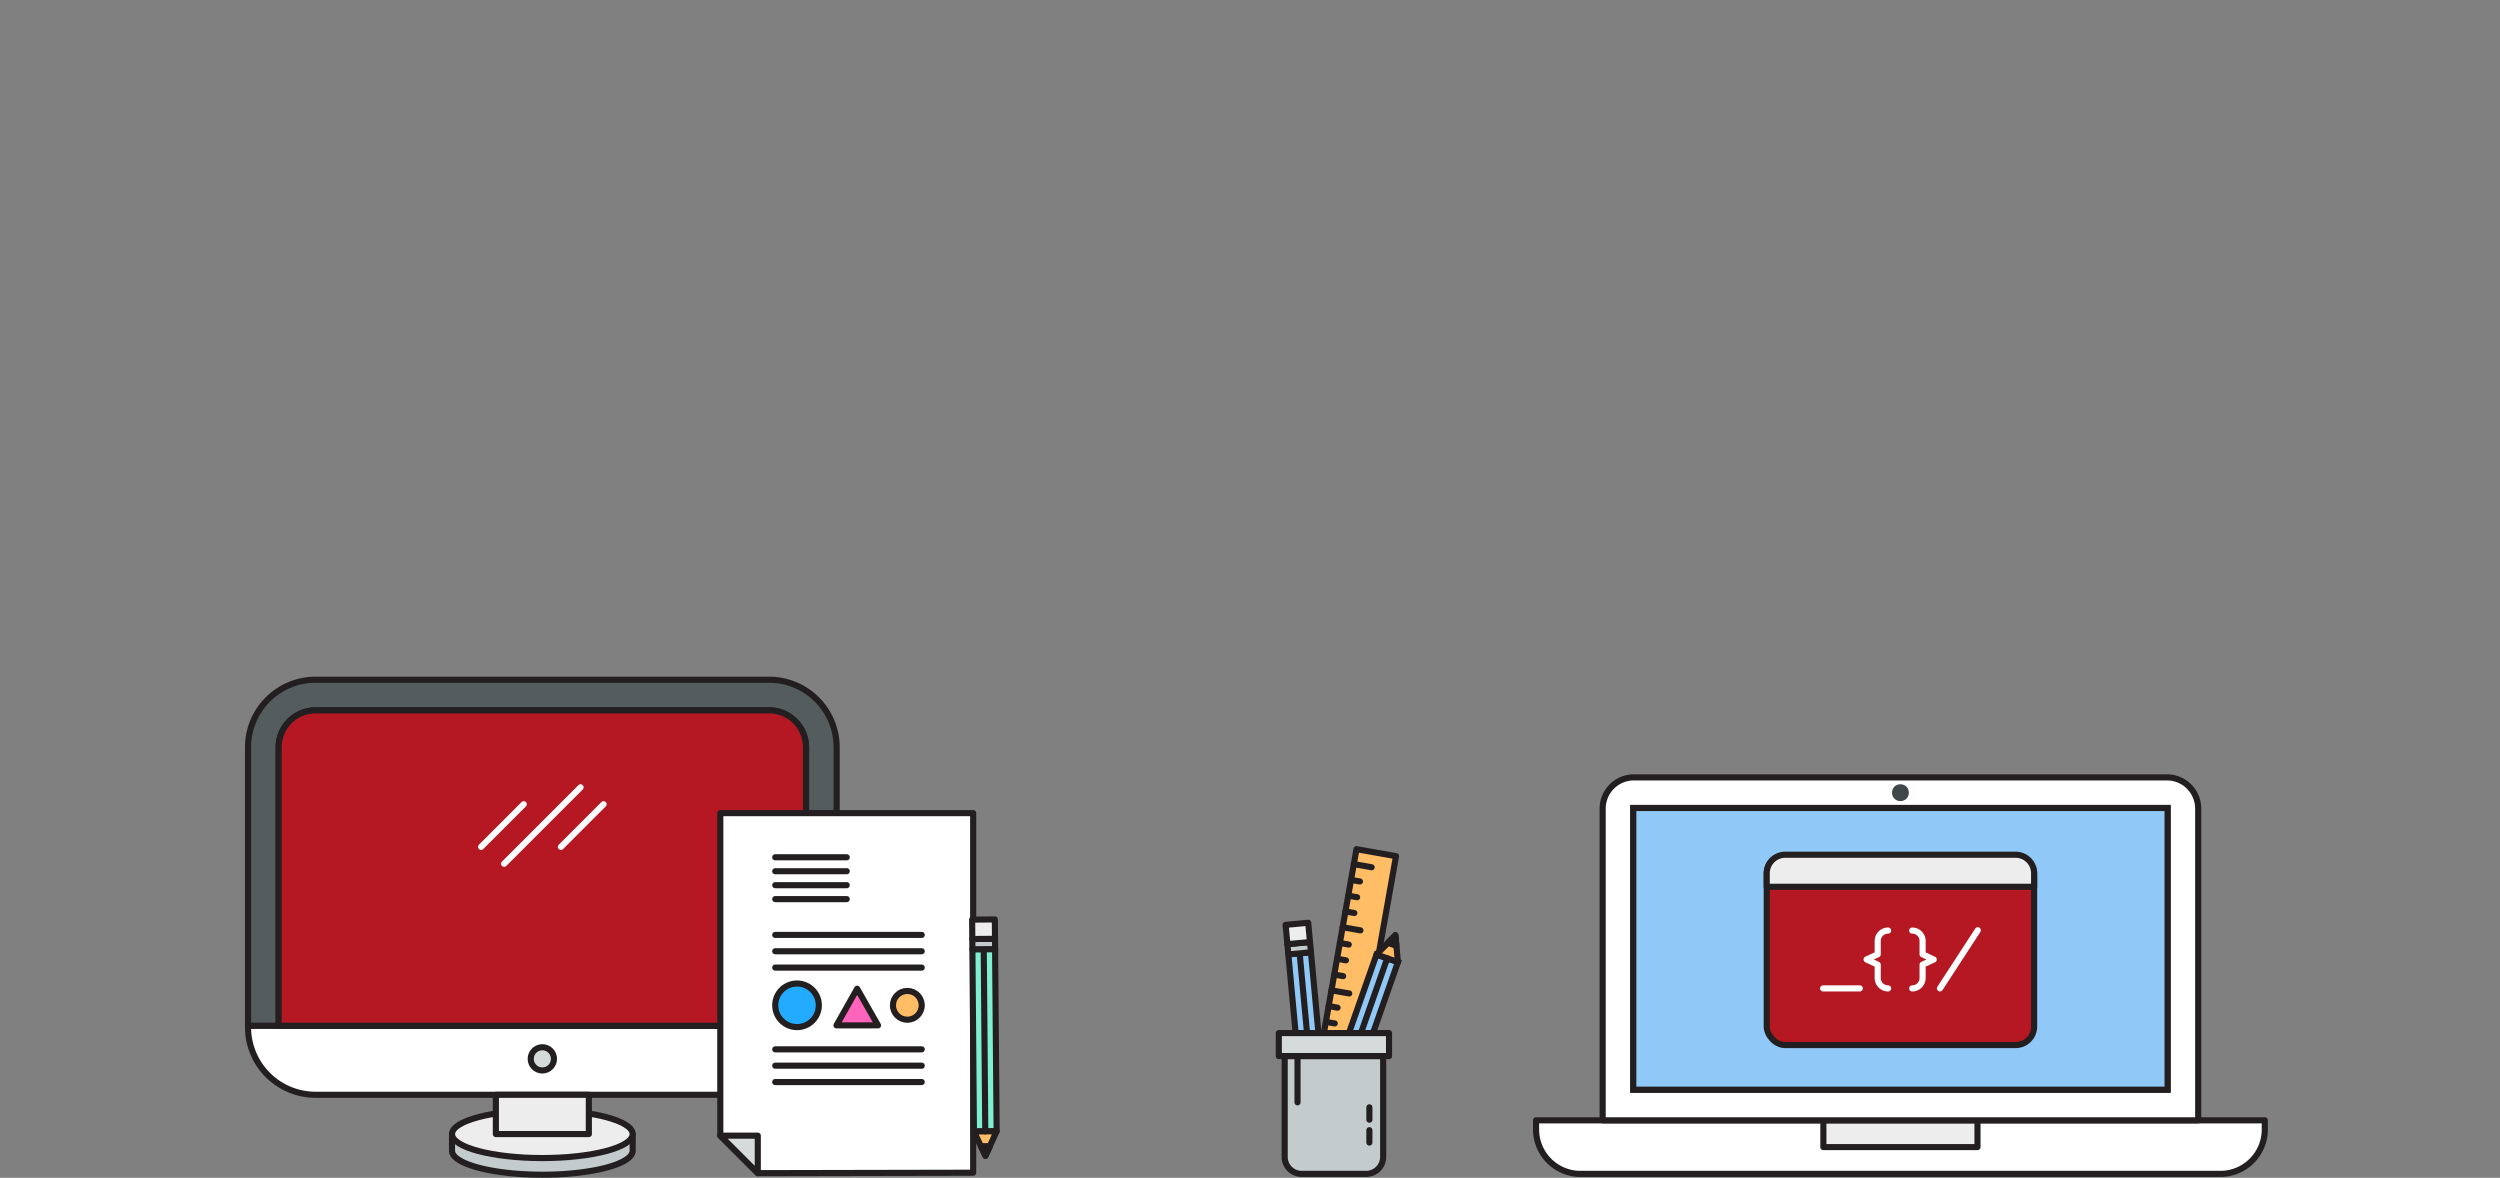 <svg id="Layer_1" data-name="Layer 1" xmlns="http://www.w3.org/2000/svg" viewBox="0 0 816.486 384.653"><rect x="0" y="0" width="816.486" height="384.653" fill="#808080" stroke="none"/><defs><style>.cls-1{fill:#fff;}.cls-1,.cls-10,.cls-11,.cls-12,.cls-13,.cls-14,.cls-15,.cls-16,.cls-2,.cls-3,.cls-4,.cls-7,.cls-8,.cls-9{stroke:#231f20;}.cls-1,.cls-10,.cls-11,.cls-12,.cls-13,.cls-14,.cls-15,.cls-16,.cls-2,.cls-5,.cls-6,.cls-7,.cls-8,.cls-9{stroke-linecap:round;stroke-linejoin:round;}.cls-1,.cls-10,.cls-11,.cls-12,.cls-13,.cls-14,.cls-15,.cls-16,.cls-2,.cls-3,.cls-4,.cls-5,.cls-6,.cls-7,.cls-8,.cls-9{stroke-width:2px;}.cls-2{fill:#ededed;}.cls-3{fill:#90c9f8;}.cls-3,.cls-4{stroke-miterlimit:10;}.cls-4{fill:#b61823;}.cls-17,.cls-5,.cls-8{fill:none;}.cls-5{stroke:#fff;}.cls-16,.cls-6{fill:#3f4749;}.cls-6{stroke:#3f4749;}.cls-7{fill:#ffbd66;}.cls-9{fill:#231f20;}.cls-10{fill:#c4cbcc;}.cls-11{fill:#d5dadb;}.cls-12{fill:#545c5e;}.cls-13{fill:#22abff;}.cls-14{fill:#ff64bd;}.cls-15{fill:#7fefd2;}</style></defs><title>about</title><path id="_Rectangle_" data-name="&lt;Rectangle&gt;" class="cls-1" d="M501.67,365.886h238a0,0,0,0,1,0,0v3a14.5,14.5,0,0,1-14.5,14.5h-209a14.5,14.5,0,0,1-14.5-14.5v-3a0,0,0,0,1,0,0Z"/><rect id="_Rectangle_2" data-name="&lt;Rectangle&gt;" class="cls-2" x="595.503" y="365.886" width="50.333" height="8.75"/><path id="_Rectangle_3" data-name="&lt;Rectangle&gt;" class="cls-1" d="M533.628,253.886H707.711a10.208,10.208,0,0,1,10.208,10.208V365.886a0,0,0,0,1,0,0h-194.5a0,0,0,0,1,0,0V264.094A10.208,10.208,0,0,1,533.628,253.886Z"/><g id="_Group_" data-name="&lt;Group&gt;"><rect id="_Path_" data-name="&lt;Path&gt;" class="cls-3" x="533.42" y="263.886" width="174.5" height="92"/><rect id="_Path_2" data-name="&lt;Path&gt;" class="cls-3" x="533.42" y="263.886" width="174.5" height="92"/></g><rect id="_Rectangle_4" data-name="&lt;Rectangle&gt;" class="cls-4" x="577.007" y="279.32" width="87.326" height="61.989" rx="6.038" ry="6.038"/><path id="_Path_3" data-name="&lt;Path&gt;" class="cls-2" d="M658.295,279.153H583.044a6.038,6.038,0,0,0-6.038,6.038v4.428h87.326v-4.428A6.038,6.038,0,0,0,658.295,279.153Z"/><g id="_Group_2" data-name="&lt;Group&gt;"><g id="_Group_3" data-name="&lt;Group&gt;"><path id="_Path_4" data-name="&lt;Path&gt;" class="cls-5" d="M616.642,322.809h0a3.391,3.391,0,0,1-3.391-3.391v-4.359l-3.629-1.695,3.629-1.695v-4.359a3.391,3.391,0,0,1,3.391-3.391h0"/><path id="_Path_5" data-name="&lt;Path&gt;" class="cls-5" d="M624.519,322.809h0a3.391,3.391,0,0,0,3.391-3.391v-4.359l3.629-1.695-3.629-1.695v-4.359a3.391,3.391,0,0,0-3.391-3.391h0"/></g><line id="_Path_6" data-name="&lt;Path&gt;" class="cls-5" x1="607.403" y1="322.809" x2="595.403" y2="322.809"/><line id="_Path_7" data-name="&lt;Path&gt;" class="cls-5" x1="633.579" y1="322.809" x2="645.936" y2="303.819"/></g><circle id="_Path_8" data-name="&lt;Path&gt;" class="cls-6" cx="620.67" cy="258.886" r="1.75"/><g id="_Group_4" data-name="&lt;Group&gt;"><g id="_Group_5" data-name="&lt;Group&gt;"><rect id="_Rectangle_5" data-name="&lt;Rectangle&gt;" class="cls-7" x="434.746" y="277.756" width="13.112" height="93.64" transform="translate(63.462 -72.078) rotate(10.057)"/><g id="_Group_6" data-name="&lt;Group&gt;"><line id="_Path_9" data-name="&lt;Path&gt;" class="cls-8" x1="442.158" y1="282.212" x2="447.971" y2="283.243"/><line id="_Path_10" data-name="&lt;Path&gt;" class="cls-8" x1="441.244" y1="287.364" x2="444.151" y2="287.88"/><line id="_Path_11" data-name="&lt;Path&gt;" class="cls-8" x1="440.33" y1="292.517" x2="443.237" y2="293.032"/><line id="_Path_12" data-name="&lt;Path&gt;" class="cls-8" x1="439.416" y1="297.669" x2="442.323" y2="298.185"/><line id="_Path_13" data-name="&lt;Path&gt;" class="cls-8" x1="438.502" y1="302.822" x2="444.316" y2="303.853"/><line id="_Path_14" data-name="&lt;Path&gt;" class="cls-8" x1="437.589" y1="307.974" x2="440.495" y2="308.49"/><line id="_Path_15" data-name="&lt;Path&gt;" class="cls-8" x1="436.675" y1="313.127" x2="439.581" y2="313.642"/><line id="_Path_16" data-name="&lt;Path&gt;" class="cls-8" x1="435.761" y1="318.279" x2="438.668" y2="318.795"/><line id="_Path_17" data-name="&lt;Path&gt;" class="cls-8" x1="434.847" y1="323.432" x2="440.66" y2="324.463"/><line id="_Path_18" data-name="&lt;Path&gt;" class="cls-8" x1="433.933" y1="328.584" x2="436.84" y2="329.099"/><line id="_Path_19" data-name="&lt;Path&gt;" class="cls-8" x1="433.02" y1="333.736" x2="435.926" y2="334.252"/><line id="_Path_20" data-name="&lt;Path&gt;" class="cls-8" x1="432.106" y1="338.889" x2="435.012" y2="339.404"/><line id="_Path_21" data-name="&lt;Path&gt;" class="cls-8" x1="431.192" y1="344.041" x2="437.005" y2="345.072"/><line id="_Path_22" data-name="&lt;Path&gt;" class="cls-8" x1="430.278" y1="349.194" x2="433.185" y2="349.709"/><line id="_Path_23" data-name="&lt;Path&gt;" class="cls-8" x1="429.364" y1="354.346" x2="432.271" y2="354.862"/><line id="_Path_24" data-name="&lt;Path&gt;" class="cls-8" x1="428.45" y1="359.499" x2="431.357" y2="360.014"/><line id="_Path_25" data-name="&lt;Path&gt;" class="cls-8" x1="427.537" y1="364.651" x2="433.35" y2="365.682"/></g></g><g id="_Group_7" data-name="&lt;Group&gt;"><rect id="_Rectangle_6" data-name="&lt;Rectangle&gt;" class="cls-3" x="439.491" y="311.295" width="7.417" height="59.5" transform="translate(138.134 -127.648) rotate(19.362)"/><polygon id="_Path_26" data-name="&lt;Path&gt;" class="cls-7" points="449.564 311.748 455.715 305.43 456.561 314.207 449.564 311.748"/><polygon id="_Path_27" data-name="&lt;Path&gt;" class="cls-9" points="453.284 307.927 456.049 308.899 455.715 305.43 453.284 307.927"/><line id="_Path_28" data-name="&lt;Path&gt;" class="cls-8" x1="433.336" y1="369.113" x2="453.063" y2="312.978"/><rect id="_Rectangle_7" data-name="&lt;Rectangle&gt;" class="cls-10" x="429.072" y="369.018" width="7.417" height="3.351" transform="translate(147.375 -122.517) rotate(19.362)"/><rect id="_Rectangle_8" data-name="&lt;Rectangle&gt;" class="cls-2" x="427.467" y="372.095" width="7.417" height="6.333" transform="translate(148.798 -121.726) rotate(19.362)"/></g><g id="_Group_8" data-name="&lt;Group&gt;"><rect id="_Rectangle_9" data-name="&lt;Rectangle&gt;" class="cls-3" x="423.496" y="311.228" width="7.417" height="59.5" transform="translate(884.089 641.02) rotate(174.698)"/><polygon id="_Path_29" data-name="&lt;Path&gt;" class="cls-7" points="433.646 370.258 430.692 378.566 426.261 370.943 433.646 370.258"/><polygon id="_Path_30" data-name="&lt;Path&gt;" class="cls-6" points="431.859 375.283 428.941 375.554 430.692 378.566 431.859 375.283"/><line id="_Path_31" data-name="&lt;Path&gt;" class="cls-8" x1="424.455" y1="311.355" x2="429.953" y2="370.6"/><rect id="_Rectangle_10" data-name="&lt;Rectangle&gt;" class="cls-10" x="420.592" y="308.011" width="7.417" height="3.351" transform="translate(875.402 578.84) rotate(174.698)"/><rect id="_Rectangle_11" data-name="&lt;Rectangle&gt;" class="cls-2" x="420.144" y="301.699" width="7.417" height="6.333" transform="translate(874.063 569.259) rotate(174.698)"/></g><path id="_Rectangle_12" data-name="&lt;Rectangle&gt;" class="cls-10" d="M419.567,344.903h32.167a0,0,0,0,1,0,0v32.935a5.548,5.548,0,0,1-5.548,5.548H425.115a5.548,5.548,0,0,1-5.548-5.548V344.903A0,0,0,0,1,419.567,344.903Z"/><rect id="_Rectangle_13" data-name="&lt;Rectangle&gt;" class="cls-11" x="417.65" y="337.403" width="36" height="7.5"/><line id="_Path_32" data-name="&lt;Path&gt;" class="cls-8" x1="423.764" y1="345.072" x2="423.764" y2="360.014"/><line id="_Path_33" data-name="&lt;Path&gt;" class="cls-8" x1="447.233" y1="361.642" x2="447.233" y2="365.682"/><line id="_Path_34" data-name="&lt;Path&gt;" class="cls-8" x1="447.233" y1="369.113" x2="447.233" y2="373.153"/></g><path id="_Path_35" data-name="&lt;Path&gt;" class="cls-10" d="M198.348,370.382a84.017,84.017,0,0,0-21.222-2.395,84.017,84.017,0,0,0-21.222,2.395H147.626v5.438c0,4.326,13.208,7.833,29.5,7.833s29.5-3.507,29.5-7.833V370.382Z"/><ellipse id="_Path_36" data-name="&lt;Path&gt;" class="cls-2" cx="177.126" cy="370.382" rx="29.5" ry="7.833"/><path id="_Path_37" data-name="&lt;Path&gt;" class="cls-1" d="M81.005,335.482A22.067,22.067,0,0,0,103.072,357.548H251.18a22.067,22.067,0,0,0,22.067-22.067v-.49H81.005Z"/><path id="_Path_38" data-name="&lt;Path&gt;" class="cls-12" d="M251.18,221.99H103.072a22.067,22.067,0,0,0-22.067,22.067v90.934H273.247V244.057A22.067,22.067,0,0,0,251.18,221.99Z"/><g id="_Group_9" data-name="&lt;Group&gt;"><path id="_Path_39" data-name="&lt;Path&gt;" class="cls-4" d="M91.005,334.991V244.057a12.08,12.08,0,0,1,12.067-12.066H251.18a12.08,12.08,0,0,1,12.067,12.066l0,90.934Z"/><path id="_Path_40" data-name="&lt;Path&gt;" class="cls-4" d="M91.005,334.991V244.057a12.08,12.08,0,0,1,12.067-12.066H251.18a12.08,12.08,0,0,1,12.067,12.066l0,90.934Z"/></g><circle id="_Path_41" data-name="&lt;Path&gt;" class="cls-11" cx="177.126" cy="345.815" r="3.797"/><g id="_Group_10" data-name="&lt;Group&gt;"><line id="_Path_42" data-name="&lt;Path&gt;" class="cls-5" x1="157.128" y1="276.582" x2="171.055" y2="262.654"/><line id="_Path_43" data-name="&lt;Path&gt;" class="cls-5" x1="183.197" y1="276.582" x2="197.124" y2="262.654"/><line id="_Path_44" data-name="&lt;Path&gt;" class="cls-5" x1="164.644" y1="282.1" x2="189.608" y2="257.136"/></g><rect id="_Rectangle_14" data-name="&lt;Rectangle&gt;" class="cls-2" x="161.942" y="357.548" width="30.368" height="12.833"/><g id="_Group_11" data-name="&lt;Group&gt;"><polygon id="_Path_45" data-name="&lt;Path&gt;" class="cls-1" points="317.83 383.005 247.491 383.148 235.246 370.902 235.246 265.562 317.83 265.562 317.83 383.005"/><polygon id="_Path_46" data-name="&lt;Path&gt;" class="cls-11" points="235.246 370.902 247.491 383.148 247.491 370.902 235.246 370.902"/><line id="_Path_47" data-name="&lt;Path&gt;" class="cls-8" x1="253.187" y1="279.985" x2="276.538" y2="279.985"/><line id="_Path_48" data-name="&lt;Path&gt;" class="cls-8" x1="253.187" y1="284.539" x2="276.538" y2="284.539"/><line id="_Path_49" data-name="&lt;Path&gt;" class="cls-8" x1="253.187" y1="289.092" x2="276.538" y2="289.092"/><line id="_Path_50" data-name="&lt;Path&gt;" class="cls-8" x1="253.187" y1="293.645" x2="276.538" y2="293.645"/><line id="_Path_51" data-name="&lt;Path&gt;" class="cls-8" x1="253.187" y1="305.333" x2="301.029" y2="305.333"/><line id="_Path_52" data-name="&lt;Path&gt;" class="cls-8" x1="253.187" y1="310.673" x2="301.029" y2="310.673"/><line id="_Path_53" data-name="&lt;Path&gt;" class="cls-8" x1="253.187" y1="316.012" x2="301.029" y2="316.012"/><line id="_Path_54" data-name="&lt;Path&gt;" class="cls-8" x1="253.187" y1="342.71" x2="301.029" y2="342.71"/><line id="_Path_55" data-name="&lt;Path&gt;" class="cls-8" x1="253.187" y1="348.049" x2="301.029" y2="348.049"/><line id="_Path_56" data-name="&lt;Path&gt;" class="cls-8" x1="253.187" y1="353.389" x2="301.029" y2="353.389"/><circle id="_Path_57" data-name="&lt;Path&gt;" class="cls-13" cx="260.306" cy="328.329" r="7.119"/><circle id="_Path_58" data-name="&lt;Path&gt;" class="cls-7" cx="296.33" cy="328.329" r="4.699"/><polygon id="_Path_59" data-name="&lt;Path&gt;" class="cls-14" points="273.184 334.879 279.944 322.918 286.76 334.879 273.184 334.879"/></g><g id="_Group_12" data-name="&lt;Group&gt;"><rect id="_Rectangle_15" data-name="&lt;Rectangle&gt;" class="cls-15" x="317.827" y="309.996" width="7.417" height="59.5" transform="translate(645.902 676.79) rotate(179.521)"/><polygon id="_Path_60" data-name="&lt;Path&gt;" class="cls-7" points="325.492 369.464 321.851 377.495 318.076 369.526 325.492 369.464"/><polygon id="_Path_61" data-name="&lt;Path&gt;" class="cls-16" points="323.29 374.322 320.359 374.346 321.851 377.495 323.29 374.322"/><line id="_Path_62" data-name="&lt;Path&gt;" class="cls-8" x1="321.286" y1="309.997" x2="321.784" y2="369.495"/><rect id="_Rectangle_16" data-name="&lt;Rectangle&gt;" class="cls-10" x="317.564" y="306.647" width="7.417" height="3.351" transform="translate(645.113 613.945) rotate(179.521)"/><rect id="_Rectangle_17" data-name="&lt;Rectangle&gt;" class="cls-2" x="317.523" y="300.314" width="7.417" height="6.333" transform="translate(644.991 604.262) rotate(179.521)"/></g><rect class="cls-17" width="816.486" height="378.566"/></svg>